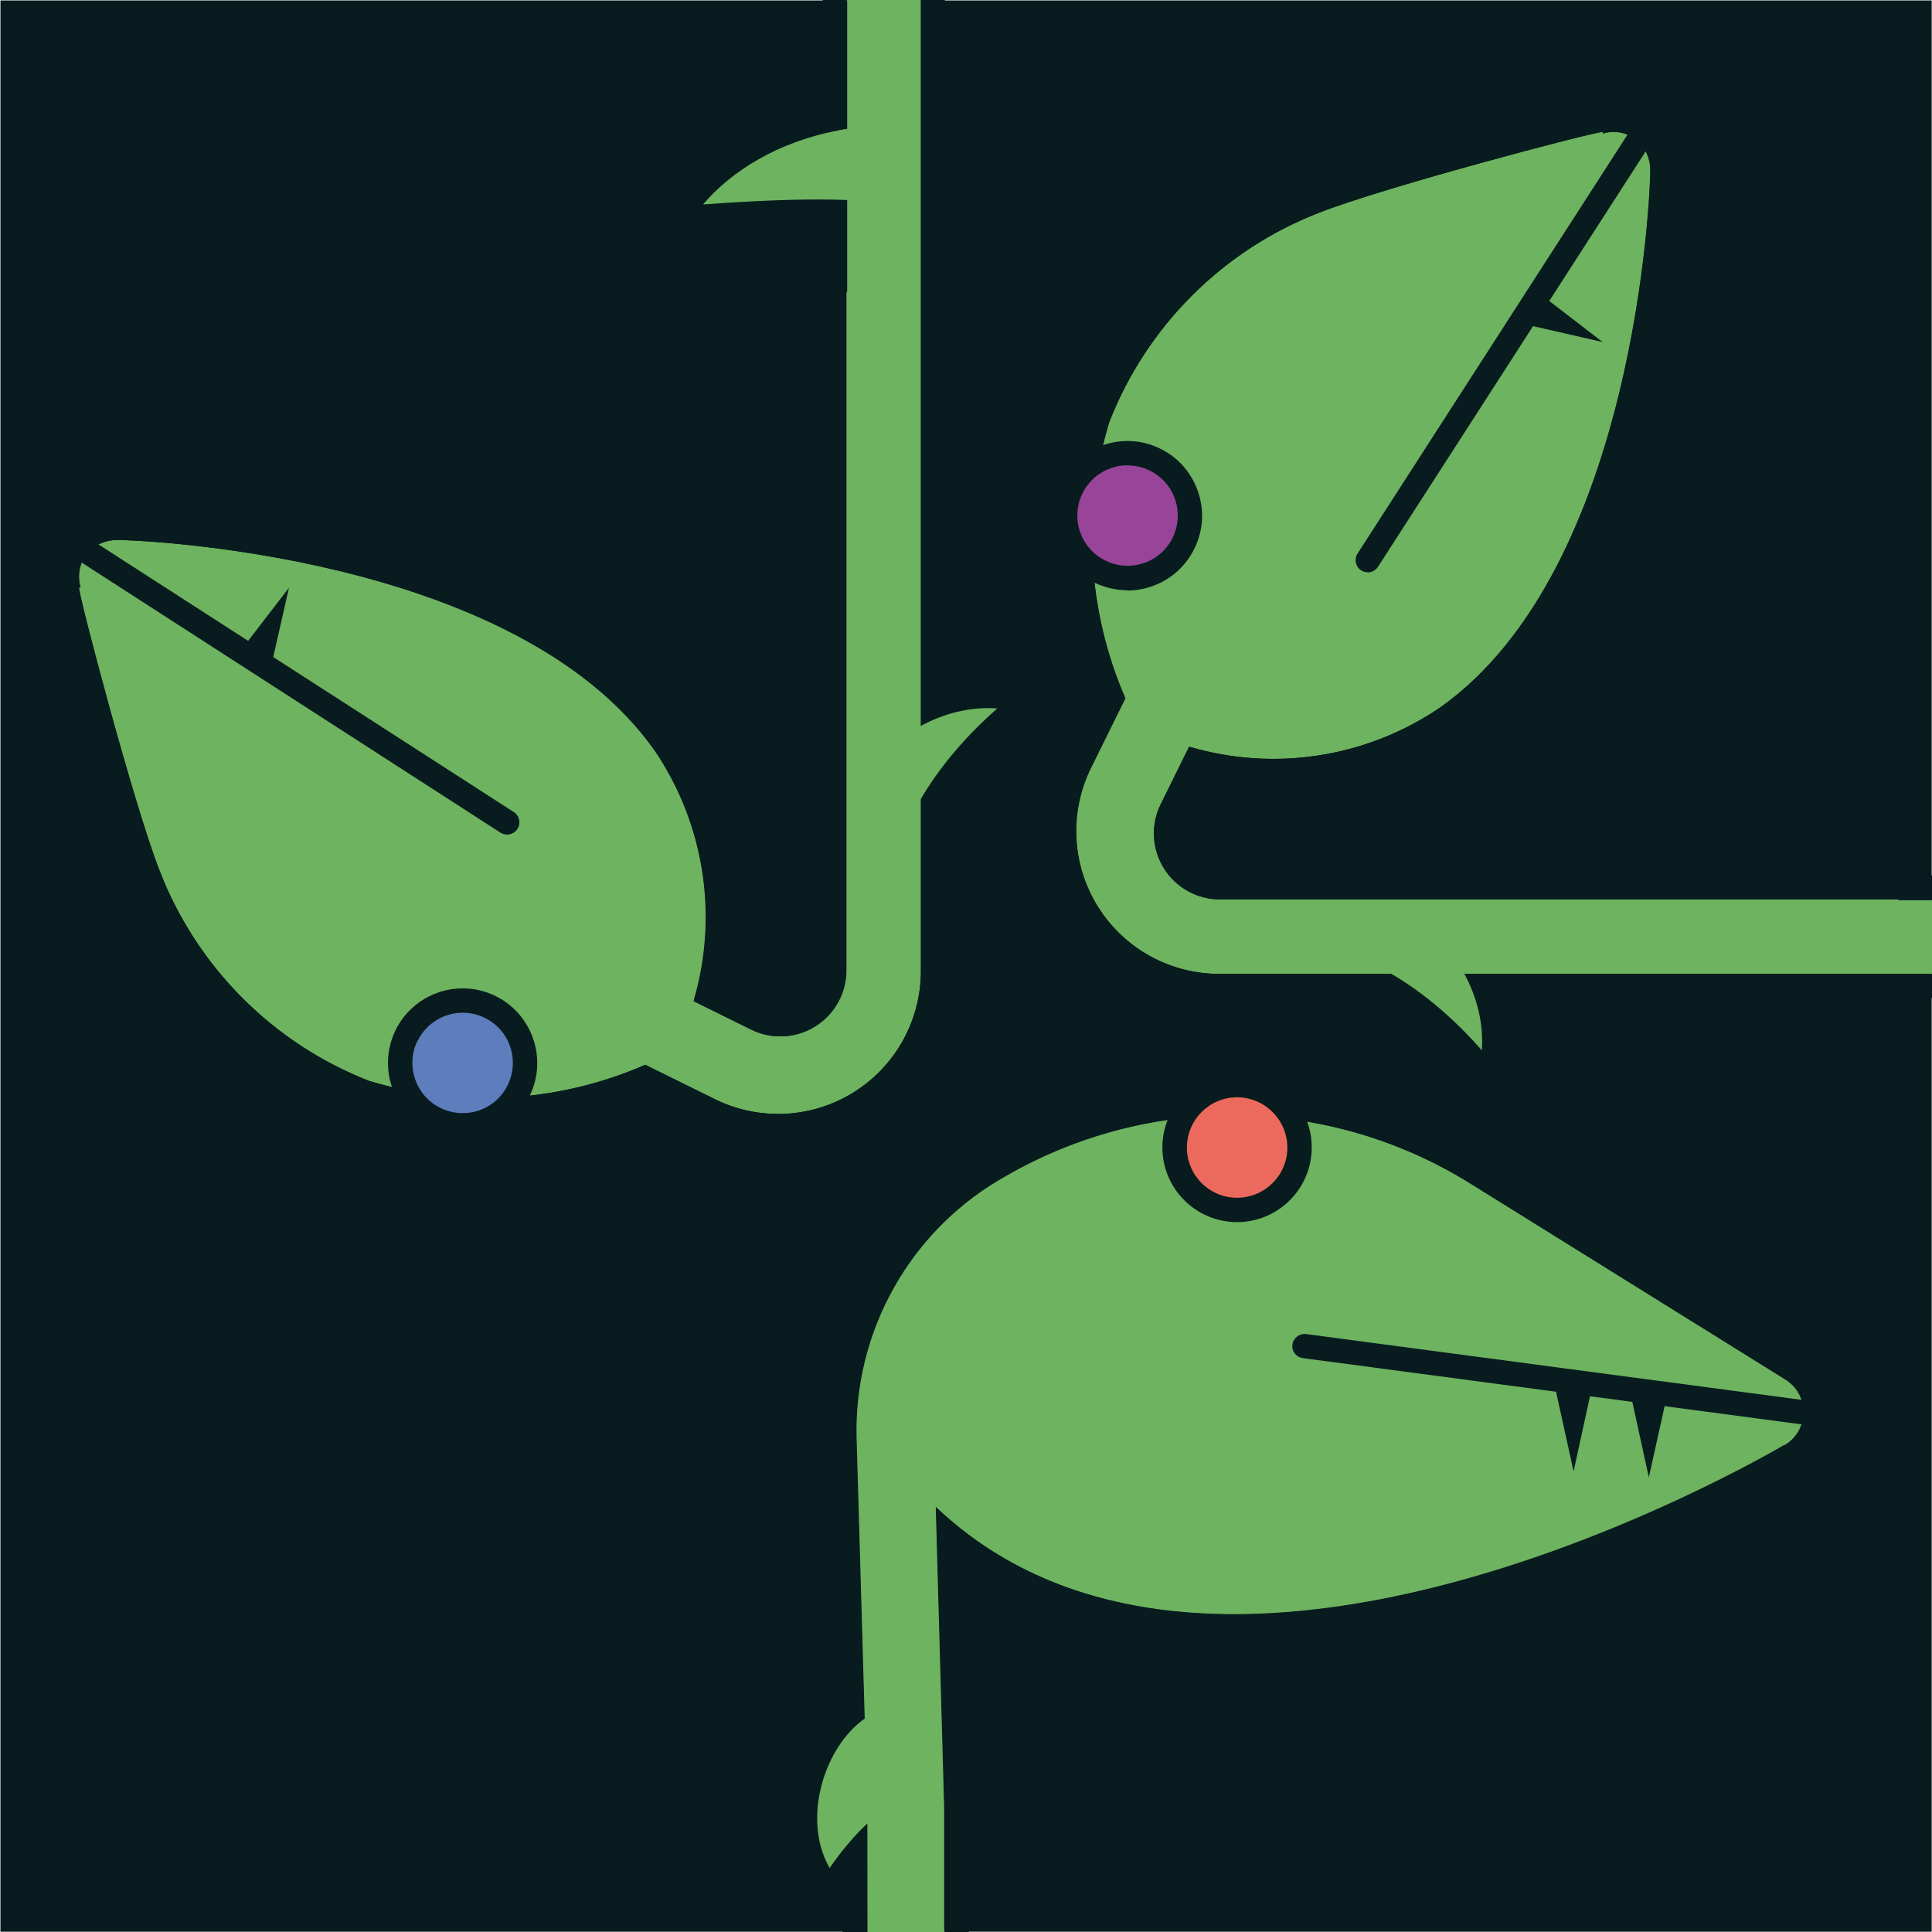<?xml version="1.0" encoding="UTF-8"?>
<svg id="Layer_2" data-name="Layer 2" xmlns="http://www.w3.org/2000/svg" xmlns:xlink="http://www.w3.org/1999/xlink" viewBox="0 0 133.25 133.25">
  <defs>
    <style>
      .cls-1 {
        fill: none;
      }

      .cls-2 {
        fill: #5e7dbd;
      }

      .cls-3 {
        fill: #984498;
      }

      .cls-4 {
        fill: #ec6a5d;
      }

      .cls-5, .cls-6 {
        fill: #6db360;
      }

      .cls-7 {
        fill: #071b1e;
      }

      .cls-6 {
        fill-rule: evenodd;
      }

      .cls-8 {
        fill: #081b1e;
      }

      .cls-9 {
        clip-path: url(#clippath);
      }
    </style>
    <clipPath id="clippath">
      <rect class="cls-1" width="133.25" height="133.25"/>
    </clipPath>
  </defs>
  <g id="_of_Tiles" data-name="# of Tiles">
    <g class="cls-9">
      <rect class="cls-7" x=".03" y=".03" width="133.2" height="133.2"/>
      <g>
        <path class="cls-5" d="M123.09,99.67c.8-.48,1.3-1.34,1.3-2.28s-.49-1.8-1.3-2.28l-21.7-13.5c-4.79-2.98-10.3-4.6-15.94-4.69-5.64-.09-11.2,1.34-16.08,4.16-3.22,1.79-5.88,4.43-7.7,7.63-1.82,3.2-2.73,6.84-2.62,10.52l.74,25.56.05,44.48h-.06v12.75h5.29v-11.78c.02-.14.05-.27.05-.41v-45.09l-.58-20.8c19.42,18.42,56.79-3.28,58.53-4.29Z"/>
        <path class="cls-8" d="M84.94,76.93c.17,0,.34,0,.52,0,5.64.09,11.15,1.71,15.94,4.69l21.7,13.5c.8.48,1.3,1.34,1.3,2.28s-.49,1.8-1.3,2.28c-1.23.71-20.12,11.67-37.96,11.67-7.5,0-14.82-1.94-20.57-7.39l.58,20.8v45.09c0,.14-.03.28-.05.41v11.78h-5.29v-12.75h.06l-.05-44.48-.74-25.56c-.11-3.68.8-7.32,2.62-10.52,1.82-3.2,4.48-5.84,7.7-7.63,4.74-2.73,10.11-4.17,15.57-4.17M84.94,75.25h0c-5.75,0-11.43,1.52-16.41,4.39-3.46,1.93-6.35,4.79-8.32,8.26-1.97,3.47-2.95,7.41-2.84,11.4l.74,25.56.05,42.81-.05,1.62v14.44h8.66v-13.32c.04-.21.05-.38.05-.56v-45.09l-.48-17.16c5.07,3.6,11.37,5.43,18.78,5.43,17.28,0,35.33-9.9,38.77-11.88,1.36-.81,2.17-2.23,2.17-3.75s-.81-2.95-2.12-3.72l-21.67-13.48c-5.05-3.14-10.86-4.85-16.8-4.94-.18,0-.36,0-.54,0h0Z"/>
        <path class="cls-8" d="M124.39,98.24s-.08,0-.11,0l-34.42-4.57c-.46-.06-.79-.48-.72-.94.06-.46.51-.78.94-.72l34.42,4.57c.46.06.79.48.72.94-.06.42-.42.73-.83.73Z"/>
        <polygon class="cls-8" points="108.53 101.48 107.21 95.48 109.84 95.48 108.53 101.48"/>
        <polygon class="cls-8" points="113.72 101.89 112.41 95.9 115.05 95.9 113.72 101.89"/>
        <circle class="cls-4" cx="85.32" cy="79.14" r="4.31"/>
        <path class="cls-8" d="M85.32,84.29c-2.84,0-5.15-2.31-5.15-5.15s2.31-5.15,5.15-5.15,5.15,2.31,5.15,5.15-2.31,5.15-5.15,5.15ZM85.32,75.68c-1.91,0-3.46,1.56-3.46,3.47s1.55,3.46,3.46,3.46,3.47-1.55,3.47-3.46-1.56-3.47-3.47-3.47Z"/>
        <path class="cls-6" d="M57.22,128.84c.73-1.06,1.52-2.04,2.5-2.98.78-.73,1.62-1.42,2.57-2.14l-1.65-5.73c-3.37,1.32-5.59,7.07-3.42,10.85h0Z"/>
      </g>
      <g>
        <path class="cls-5" d="M5.45,40.52c0,.64,3.81,15.08,5.56,19.53,1.27,3.29,3.21,6.27,5.7,8.77,2.49,2.5,5.47,4.45,8.75,5.73,6.28,1.9,13.03,1.51,19.05-1.11l4.82,2.38c3.06,1.5,6.68,1.32,9.57-.5,2.89-1.81,4.63-4.99,4.62-8.4v-30.2h0V-39.51h-5.09V20.03c0,.08-.05.14-.05.22v46.63c.02,1.58-.79,3.06-2.13,3.9-1.34.84-3.02.93-4.43.23l-3.97-1.96c1.74-5.88.75-12.24-2.7-17.31-9.63-13.6-35.83-14.5-37.05-14.5-.81,0-1.59.34-2.12.95-.5.67-.66,1.53-.42,2.33h-.11Z"/>
        <path class="cls-8" d="M63.51-39.51v106.44c.02,3.41-1.73,6.59-4.62,8.4-1.59,1-3.41,1.5-5.23,1.5-1.48,0-2.97-.33-4.34-1.01l-4.82-2.38c-3.51,1.53-7.27,2.3-11.04,2.3-2.69,0-5.39-.39-8.01-1.19-3.28-1.28-6.26-3.23-8.75-5.73-2.49-2.5-4.43-5.48-5.7-8.77-1.75-4.45-5.56-18.89-5.56-19.53h.11c-.23-.8-.08-1.66.42-2.33.52-.61,1.28-.95,2.08-.95.01,0,.02,0,.03,0,1.22,0,27.41.9,37.05,14.5,3.45,5.07,4.44,11.42,2.7,17.31l3.97,1.96c.64.31,1.32.47,2.01.47.84,0,1.69-.23,2.42-.7,1.34-.84,2.14-2.32,2.13-3.9V20.25c0-.08.04-.15.05-.22v-59.54h5.09M65.19-41.19h-8.45V19.82c-.02.11-.05.24-.05.4v46.65c0,1.01-.5,1.95-1.34,2.47-.46.29-.99.44-1.53.44-.44,0-.88-.1-1.27-.3l-2.74-1.35c1.37-5.99.2-12.24-3.28-17.35-10.33-14.58-38.16-15.24-38.44-15.24h0c-1.32,0-2.55.56-3.39,1.53l-.04.04-.03.05c-.36.48-.61,1.03-.75,1.61h-.12s0,1.73,0,1.73c0,1.24,4.15,16.28,5.67,20.14,1.36,3.52,3.4,6.66,6.07,9.34,2.67,2.68,5.81,4.73,9.33,6.11l.06.02.06.02c2.76.83,5.62,1.26,8.5,1.26,3.79,0,7.48-.72,10.98-2.13l4.13,2.04c1.58.77,3.33,1.18,5.09,1.18,2.17,0,4.29-.61,6.12-1.76,3.41-2.13,5.43-5.81,5.4-9.83V-41.19h0Z"/>
        <path class="cls-8" d="M34.98,57.56c-.16,0-.32-.04-.46-.13L5.34,38.61c-.39-.25-.5-.77-.25-1.16.25-.39.78-.5,1.16-.25l29.19,18.81c.39.25.5.77.25,1.16-.16.25-.43.39-.71.39Z"/>
        <polygon class="cls-8" points="18.57 46.52 16.19 45.4 19.93 40.54 18.57 46.52"/>
        <circle class="cls-2" cx="31.9" cy="73.31" r="4.31"/>
        <path class="cls-8" d="M31.9,78.46c-.73,0-1.48-.16-2.19-.49-2.57-1.21-3.67-4.29-2.46-6.85h0c1.21-2.57,4.29-3.67,6.85-2.46,1.25.59,2.18,1.62,2.65,2.92.46,1.29.4,2.69-.19,3.94-.88,1.86-2.73,2.95-4.66,2.95ZM28.77,71.83c-.81,1.73-.07,3.8,1.66,4.61.84.39,1.78.44,2.65.13.87-.31,1.57-.95,1.96-1.78s.44-1.78.13-2.65c-.31-.87-.95-1.57-1.78-1.96-1.73-.82-3.8-.07-4.61,1.66h0Z"/>
        <path class="cls-6" d="M57.81,9c-4.18.78-7.41,2.84-9.32,5.1,6.22-.45,10.35-.47,13.63.03.41-.35.9-.67,1.38-1-1.88-1.14-3.46-2.59-4.76-4.27-.36.02-.65.08-.93.13h0Z"/>
        <path class="cls-6" d="M68.8,48.86c-3.76-.27-7.36,1.91-9.42,4.97.11.48.21.95.21,1.38h3.86c1.37-2.38,3.28-4.55,5.34-6.35h0Z"/>
      </g>
      <g>
        <path class="cls-5" d="M110.54,9.1c-.64,0-15.08,3.81-19.53,5.56-3.29,1.27-6.27,3.21-8.77,5.7-2.5,2.49-4.45,5.47-5.73,8.75-1.9,6.28-1.51,13.03,1.11,19.05l-2.38,4.82c-1.5,3.06-1.32,6.68.5,9.57,1.81,2.89,4.99,4.63,8.4,4.62h105.15v-5.09h-58.25c-.08,0-.14-.05-.22-.05h-46.63c-1.58.02-3.06-.79-3.9-2.13-.84-1.34-.93-3.02-.23-4.43l1.96-3.97c5.88,1.74,12.24.75,17.31-2.7,13.6-9.63,14.5-35.83,14.5-37.05,0-.81-.34-1.59-.95-2.12-.67-.5-1.53-.66-2.33-.42v-.11Z"/>
        <path class="cls-8" d="M110.54,9.1v.11c.24-.07.49-.11.74-.11.57,0,1.12.18,1.59.53.61.53.96,1.31.95,2.12,0,1.22-.9,27.41-14.5,37.05-3.43,2.33-7.44,3.54-11.5,3.54-1.95,0-3.9-.28-5.81-.84l-1.96,3.97c-.7,1.42-.61,3.1.23,4.43.83,1.33,2.29,2.13,3.85,2.13.01,0,.03,0,.04,0h46.63c.08,0,.15.04.22.05h58.25v5.09h-105.15s-.04,0-.06,0c-3.39,0-6.54-1.74-8.34-4.62-1.81-2.89-2-6.51-.49-9.57l2.38-4.82c-2.62-6.02-3.01-12.77-1.11-19.05,1.28-3.28,3.23-6.26,5.73-8.75,2.5-2.49,5.48-4.43,8.77-5.7,4.45-1.75,18.89-5.56,19.53-5.56M112.27,7.42h-1.73c-1.24,0-16.28,4.15-20.14,5.67-3.52,1.36-6.66,3.4-9.34,6.07-2.68,2.67-4.73,5.81-6.11,9.33l-.02.06-.02.06c-1.94,6.4-1.62,13.29.87,19.48l-2.04,4.13c-1.77,3.61-1.56,7.8.58,11.21,2.12,3.38,5.77,5.4,9.77,5.4h30.25s74.96,0,74.96,0h1.68v-8.45h-59.73c-.11-.02-.24-.05-.4-.05h-46.65s0,0,0,0c-1.04,0-1.94-.5-2.47-1.34-.53-.84-.58-1.91-.15-2.8l1.35-2.74c1.61.37,3.25.55,4.91.55,4.46,0,8.76-1.33,12.44-3.83,14.58-10.33,15.24-38.16,15.24-38.44.02-1.29-.54-2.53-1.53-3.39l-.04-.04-.05-.03c-.48-.36-1.03-.61-1.61-.75v-.12h0Z"/>
        <path class="cls-8" d="M94.34,39.47c-.16,0-.32-.04-.46-.13-.39-.25-.5-.77-.25-1.16l18.81-29.19c.25-.39.78-.5,1.16-.25.39.25.5.77.25,1.16l-18.81,29.19c-.16.25-.43.39-.71.39Z"/>
        <polygon class="cls-8" points="110.53 23.59 104.54 22.22 105.66 19.84 110.53 23.59"/>
        <circle class="cls-3" cx="77.75" cy="35.56" r="4.31"/>
        <path class="cls-8" d="M77.75,40.71c-.75,0-1.49-.17-2.19-.49-2.57-1.21-3.67-4.28-2.46-6.85.59-1.24,1.62-2.18,2.92-2.65,1.29-.46,2.69-.4,3.93.19,1.25.59,2.18,1.62,2.65,2.92s.4,2.69-.19,3.94-1.62,2.18-2.91,2.65c-.57.2-1.16.31-1.74.31ZM77.76,32.09c-.4,0-.79.07-1.17.21-.87.31-1.57.95-1.96,1.78-.81,1.73-.07,3.8,1.66,4.61.84.39,1.78.44,2.65.13.87-.31,1.57-.95,1.96-1.78.39-.84.44-1.78.13-2.65-.31-.87-.95-1.57-1.78-1.96h0c-.47-.22-.97-.33-1.48-.33Z"/>
        <path class="cls-6" d="M102.2,72.45c.27-3.76-1.91-7.36-4.97-9.42-.48.11-.95.21-1.38.21v3.86c2.38,1.37,4.55,3.28,6.35,5.34h0Z"/>
      </g>
    </g>
  </g>
</svg>